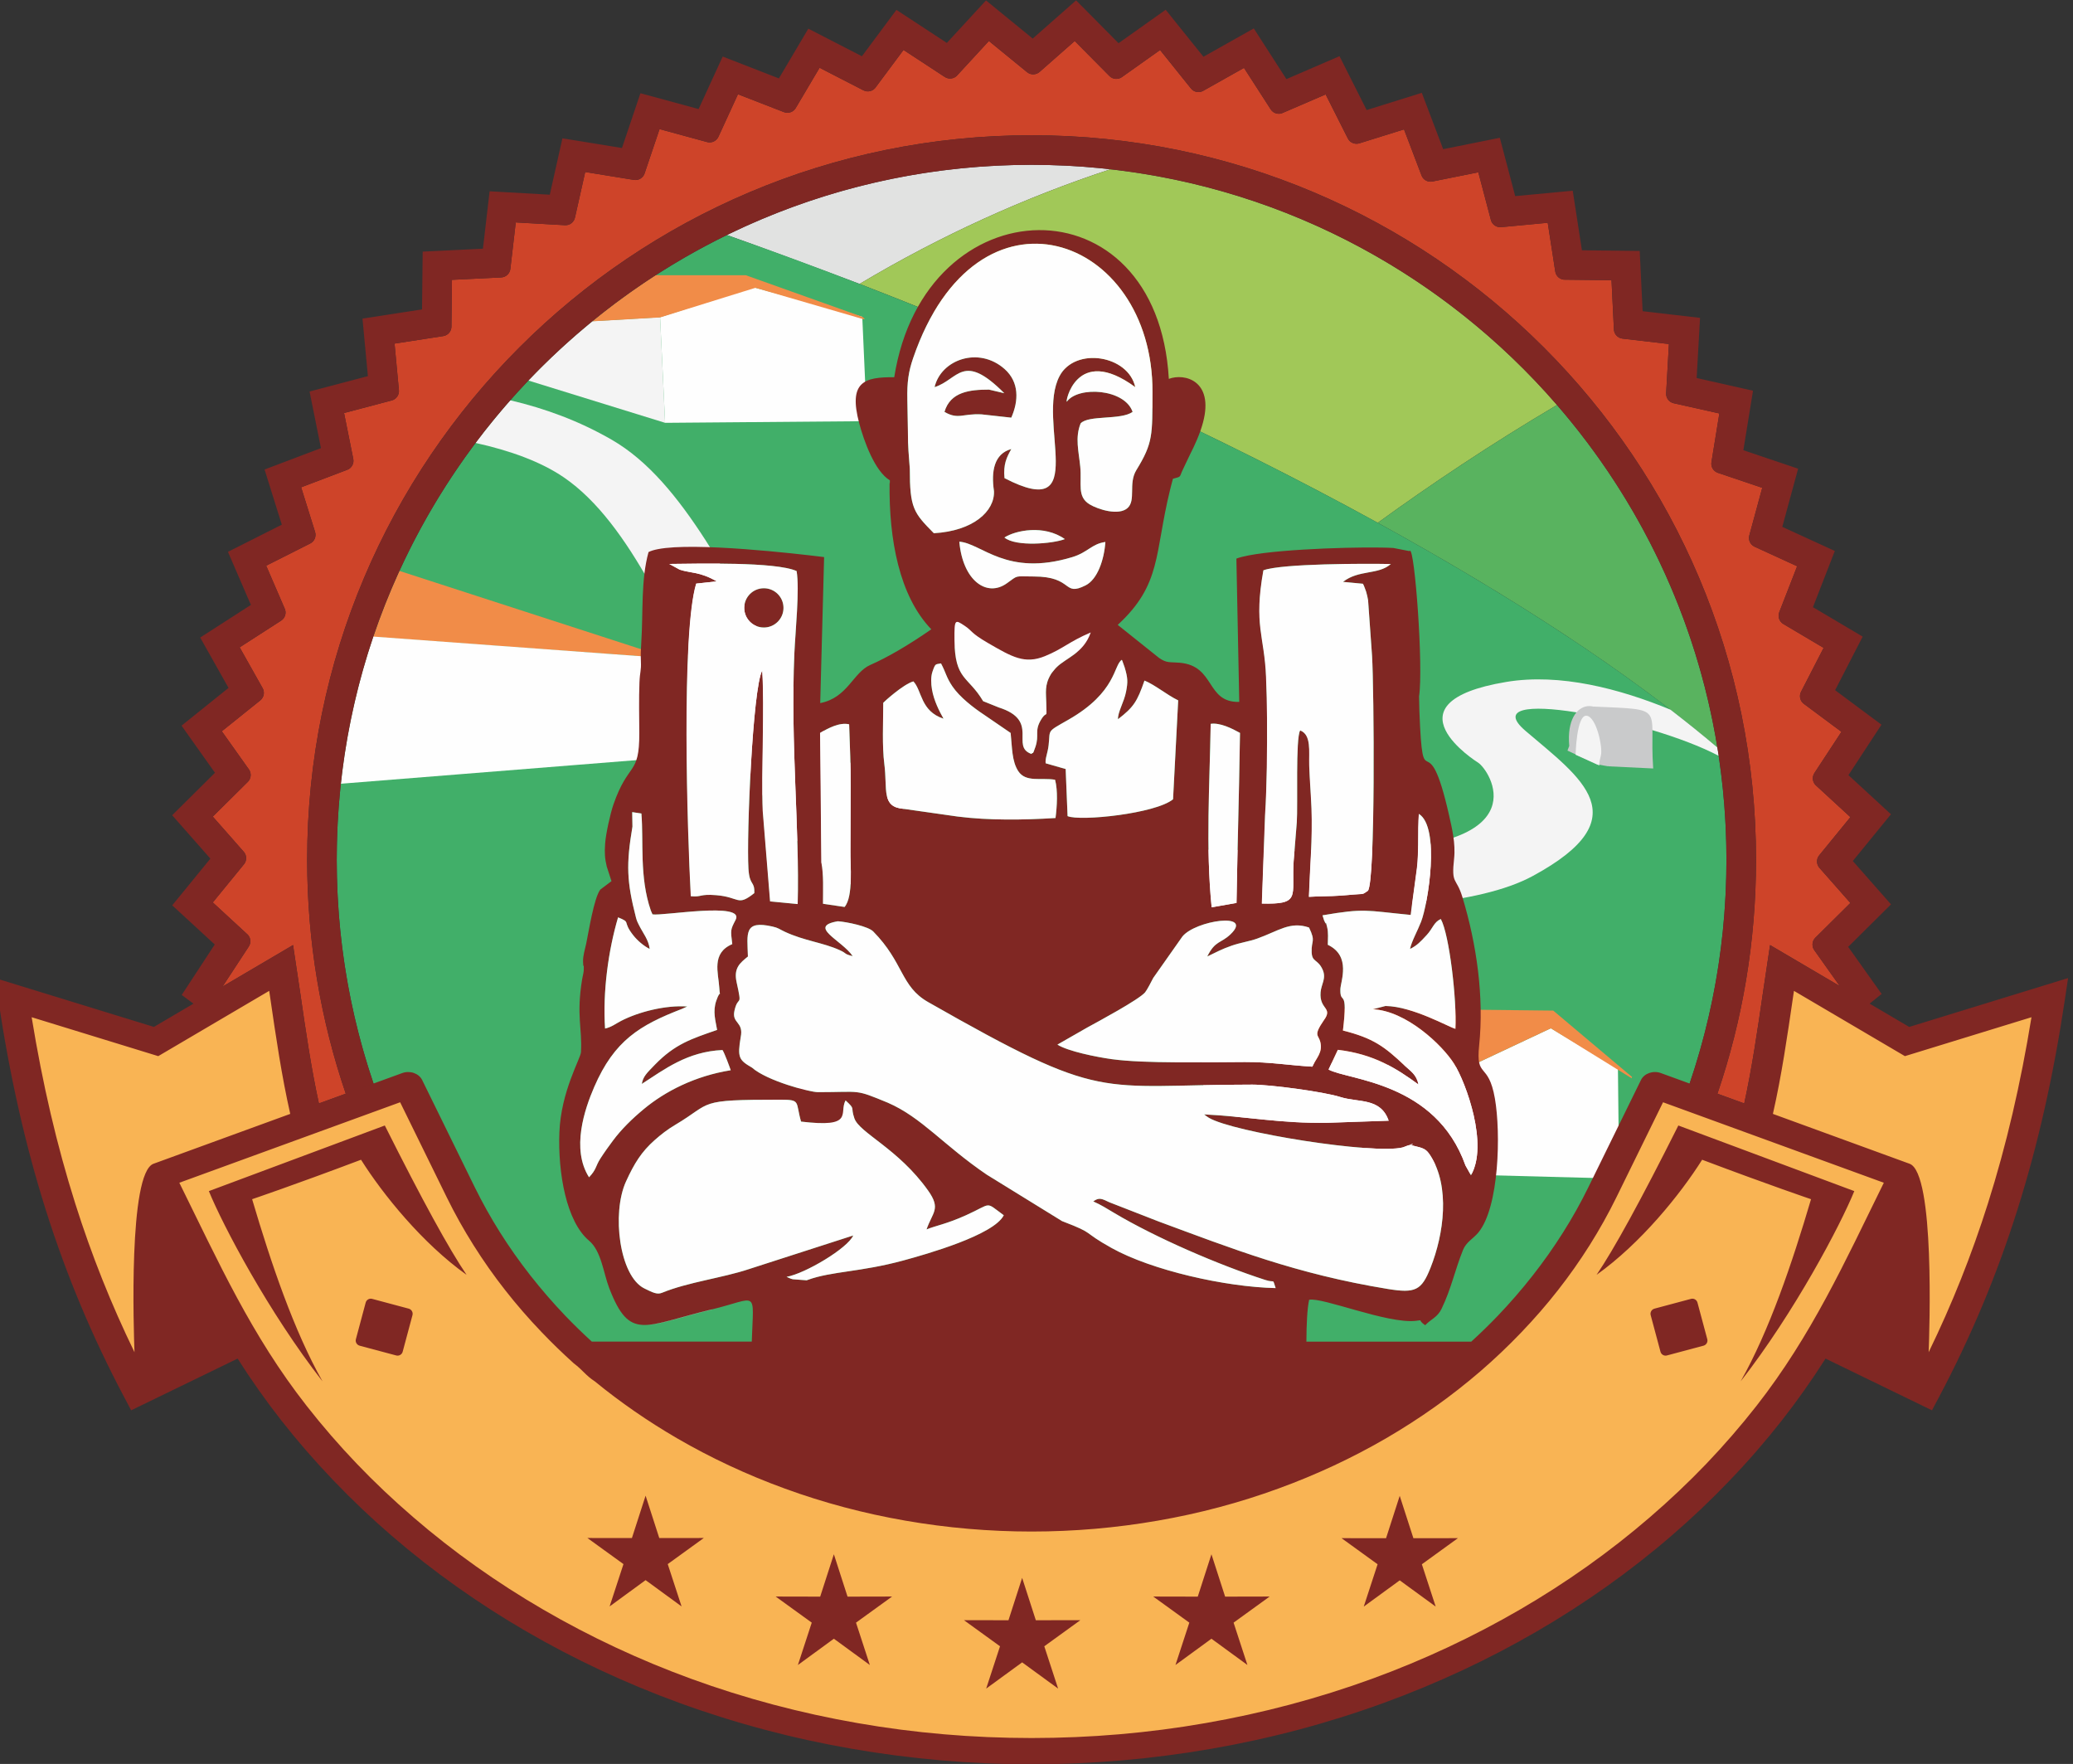 <?xml version="1.0" encoding="UTF-8"?>
<!DOCTYPE svg PUBLIC "-//W3C//DTD SVG 1.1//EN" "http://www.w3.org/Graphics/SVG/1.1/DTD/svg11.dtd">
<!-- Creator: CorelDRAW 2020 (64-Bit Evaluation Version) -->
<svg xmlns="http://www.w3.org/2000/svg" xml:space="preserve" width="30mm" height="25.523mm" version="1.1" style="shape-rendering:geometricPrecision; text-rendering:geometricPrecision; image-rendering:optimizeQuality; fill-rule:evenodd; clip-rule:evenodd"
viewBox="0 0 3000 2552.3"
 xmlns:xlink="http://www.w3.org/1999/xlink"
 xmlns:xodm="http://www.corel.com/coreldraw/odm/2003">
 <rect x="0" y="0" width="3000" height="2552.3" fill="#333333" stroke="none"/>
 <defs>
  <style type="text/css">
   <![CDATA[
    .fil6 {fill:#FEFEFE}
    .fil9 {fill:#F9B454}
    .fil5 {fill:#F18C48}
    .fil4 {fill:#F4F4F4}
    .fil8 {fill:#CE4429}
    .fil0 {fill:#E1E2E1}
    .fil7 {fill:#C9CACB}
    .fil10 {fill:#802723}
    .fil11 {fill:#802723}
    .fil1 {fill:#A1C858}
    .fil2 {fill:#59B35F}
    .fil3 {fill:#41AF69}
   ]]>
  </style>
 </defs>
 <g id="Layer_x0020_1">
  <g id="_1918676322752">
   <path class="fil0" d="M1899.32 324.07l0 0.01 -4.92 -2.17 4.92 2.16zm-847.22 15.97c133.1,-65.03 282.68,-101.56 440.79,-101.56 129.61,0 253.46,24.57 367.21,69.23 -79.91,-31.35 -164.82,-52.78 -253.2,-62.75 -122.87,40.38 -244.7,95.28 -362.93,165.86l0 0c-72.25,-27.38 -162.84,-60.54 -191.96,-70.73 -60.45,29.51 -121.88,59.52 0.09,-0.05z"/>
   <path class="fil1" d="M1243.97 410.82c118.22,-70.59 240.05,-125.48 362.94,-165.86 257.41,29.05 485.4,155.23 646.38,341.06 -95.68,56.54 -182.68,114.79 -259.44,170.47 -232.14,-127.51 -494.94,-247.13 -749.88,-345.67zm949.54 462.22l-0.01 0c-12.75,-7.95 -25.65,-15.88 -38.7,-23.8 13.05,7.92 25.95,15.85 38.71,23.8zm-38.95 -23.94c-3.47,-2.1 -6.95,-4.2 -10.43,-6.29 3.48,2.09 6.96,4.19 10.43,6.29zm-14.54 -8.76c-3.06,-1.85 -6.14,-3.68 -9.22,-5.52 3.08,1.84 6.16,3.67 9.22,5.52zm-14.23 -8.51c-2.99,-1.77 -5.97,-3.55 -8.97,-5.32 3,1.77 5.98,3.55 8.97,5.32zm-14.51 -8.59c-2.82,-1.66 -5.64,-3.31 -8.47,-4.97 2.83,1.66 5.65,3.31 8.47,4.97z"/>
   <path class="fil2" d="M1993.85 756.49c76.76,-55.68 163.77,-113.93 259.44,-170.47 119.22,137.65 201.62,308.01 232.08,495.79 -128.23,-108.87 -299.36,-219.79 -491.52,-325.32z"/>
   <path class="fil3" d="M1052.01 340.09c517.04,181.05 1110.89,467.87 1433.35,741.66 8.58,52.85 13.11,107.05 13.11,162.31 0,555.41 -450.19,1005.58 -1005.58,1005.58 -555.37,0 -1005.58,-450.17 -1005.58,-1005.58 0,-397.2 230.34,-740.59 564.7,-903.97z"/>
   <path class="fil4" d="M738.52 579.23c50.24,11.73 99.7,29.9 146.81,57.08 212.25,122.48 259.54,600.93 621.42,588.91 0,0 208.53,6.86 465.17,4.14 256.65,-2.72 184.44,-115.14 166.89,-126.05 0,0 -139.14,-86.62 41.2,-116.62 77.68,-12.92 164.2,9.97 237.54,40.19 23.72,18.27 46.35,36.5 67.78,54.68 0.66,4.04 1.33,8.07 1.94,12.12 -101.23,-53.66 -357.29,-102.56 -279.51,-36.09 79.76,68.16 166.47,125.42 10.4,209.94 -156.06,84.53 -597.17,30.52 -877.43,38.18 -280.27,7.66 -329.85,-481.14 -524.43,-614.75 -33.37,-22.9 -78.1,-39 -128.06,-50.06 15.95,-21.23 32.74,-41.78 50.28,-61.67z"/>
   <path class="fil5" d="M540.18 921.48c155.62,11.56 428,30.99 428,30.99l-390.1 -126.38c-14.18,30.99 -26.87,62.8 -37.9,95.39z"/>
   <path class="fil4" d="M764.67 550.61l197.85 61.2 -7.25 -152.82 -97.84 5.76c-32.68,26.68 -63.69,55.34 -92.76,85.86z"/>
   <polygon class="fil6" points="962.52,611.81 1253.63,609.41 1253.42,583.82 1247.86,458.38 1090.51,415.69 955.27,458.99 "/>
   <path class="fil5" d="M857.26 464.89l98.02 -5.6 137.94 -42.86 154.77 44.99c7.42,2.15 -0.13,-3.04 -0.13,-3.04l-168.43 -60.11 -130.61 0c-31.8,20.5 -62.36,42.76 -91.56,66.62z"/>
   <polygon class="fil4" points="1738.53,1533.58 1744.34,1605.79 2135.03,1699.95 2125.73,1543.64 "/>
   <polygon class="fil6" points="2341.43,1546.06 2343.17,1705.44 2135.03,1699.95 2125.73,1543.63 2244.33,1487.87 "/>
   <polygon class="fil5" points="1738.53,1533.58 2125.73,1543.64 2244.33,1487.87 2361.3,1560.18 2361.77,1558.26 2247.82,1462.28 1836.2,1457.7 "/>
   <path class="fil6" d="M959.06 951.82l10.28 144.17 -476 38.02c8.01,-73.65 23.93,-144.93 46.97,-212.92l418.75 30.73z"/>
   <path class="fil7" d="M2392.47 1111.94c-21.75,-1.04 -43.5,-2.09 -65.25,-3.14 -7.2,-28.8 -14.4,-57.6 -21.6,-86.41 108.13,4.73 80.42,-1.08 86.85,89.55z"/>
   <path class="fil7" d="M2270.96 1079.31c-6.7,-75.68 57.78,-70.69 55.62,-20.74l0.64 50.23 -16.41 -2.91 -42.4 -19.83 2.55 -6.75z"/>
   <path class="fil4" d="M2280.18 1092.06c0,0 1.27,-57.23 15.57,-56.48 14.3,0.75 24.16,45.98 20.98,57.73 -3.18,11.75 -2.23,14.24 -2.23,14.24l-34.32 -15.49z"/>
   <path class="fil8" d="M1838.93 158.23l-38.66 -60.01 -58.83 33.08c-5.85,3.46 -13.52,2.19 -17.91,-3.27l-44.71 -55.67 -55.26 39.22c-5.45,3.86 -13.06,3.37 -17.94,-1.51l-50.31 -50.74 -50.62 44.55c-5.03,4.63 -12.85,5.02 -18.3,0.58l-55.3 -45.17 -45.13 48.98c-4.43,5.7 -12.54,7.13 -18.66,3.12l-59.77 -39.13 -39.73 53.37c-3.78,6.16 -11.73,8.4 -18.24,5.08l-63.48 -32.68 -34.53 58.29c-3.42,5.77 -10.57,8.4 -17,5.91l-66.59 -25.85 -28.26 61.51c-2.78,6.1 -9.64,9.47 -16.33,7.67l-68.89 -18.75 -21.67 64.22c-2.14,6.33 -8.63,10.38 -15.47,9.26l-70.45 -11.41 -14.72 65.57c-1.26,6.83 -7.39,11.81 -14.5,11.41l-71.27 -4.04 -7.83 67.32c-0.8,6.64 -6.29,11.96 -13.19,12.3l-71.33 3.47 -0.74 66.59c0.51,7.16 -4.57,13.67 -11.79,14.79l-70.54 10.88 6.32 67.46c0.61,6.64 -3.65,13.03 -10.34,14.79l-69.04 18.2 13.35 66.45c1.3,6.54 -2.27,13.27 -8.73,15.71l-66.74 25.32 20.22 64.7c1.96,6.39 -0.87,13.45 -7.03,16.58l-63.78 32.15 26.48 61.32c3.29,6.3 1.28,14.26 -4.84,18.16l-60.02 38.64 33.11 58.84c3.46,5.86 2.17,13.51 -3.29,17.91l-55.65 44.68 39.22 55.23c3.87,5.47 3.34,13.13 -1.55,17.96l-50.72 50.3 44.58 50.64c4.66,5.02 5.02,12.83 0.57,18.3l-45.16 55.27 48.97 45.13c5.72,4.44 7.14,12.55 3.11,18.69l-37.89 57.84 101.97 -59.99 10.42 69.43c8.04,55.37 15.78,108.45 26.99,159.73l0 0 38.84 -14.15c-36.18,-106.16 -55.84,-219.98 -55.84,-338.4l0 0c0,-578.97 469.38,-1048.37 1048.38,-1048.37 579.02,0 1048.4,469.4 1048.4,1048.37 0,118.42 -19.66,232.25 -55.85,338.43l38.77 14.12c11.19,-51.28 18.96,-104.36 27.01,-159.73l10.37 -69.43 100.85 59.32 -36.87 -51.94c-3.86,-5.47 -3.36,-13.09 1.53,-17.97l50.74 -50.3 -44.59 -50.59c-4.64,-5.02 -5,-12.83 -0.56,-18.3l45.17 -55.31 -49 -45.09c-5.67,-4.44 -7.11,-12.54 -3.11,-18.68l39.15 -59.72 -53.43 -39.72c-6.14,-3.8 -8.39,-11.76 -5.04,-18.24l32.66 -63.48 -58.29 -34.54c-5.77,-3.41 -8.4,-10.59 -5.92,-17.04l25.89 -66.54 -61.56 -28.24c-6.08,-2.78 -9.46,-9.62 -7.66,-16.29l18.73 -68.95 -64.23 -21.67c-6.35,-2.14 -10.41,-8.63 -9.28,-15.46l11.43 -70.45 -65.61 -14.68c-6.79,-1.28 -11.8,-7.42 -11.4,-14.54l4.02 -71.24 -67.32 -7.85c-6.64,-0.78 -11.94,-6.3 -12.28,-13.17l-3.47 -71.33 -66.65 -0.73c-7.16,0.49 -13.66,-4.58 -14.75,-11.8l-10.9 -70.56 -67.46 6.35c-6.68,0.63 -13.03,-3.66 -14.79,-10.35l-18.21 -69.04 -66.44 13.32c-6.55,1.33 -13.29,-2.24 -15.74,-8.73l-25.33 -66.68 -64.69 20.19c-6.4,1.95 -13.49,-0.87 -16.59,-7.03l-32.17 -63.77 -61.33 26.44c-6.31,3.32 -14.23,1.34 -18.16,-4.82z"/>
   <path class="fil9" d="M515.03 1937.74l14.18 -52.93c1.08,-4.1 5.3,-6.55 9.37,-5.42l52.93 14.15c4.08,1.12 6.51,5.32 5.41,9.42l-14.18 52.89c-1.09,4.08 -5.32,6.54 -9.37,5.41l-52.95 -14.14c-4.07,-1.14 -6.5,-5.33 -5.39,-9.38z"/>
   <path class="fil9" d="M2470.74 1937.74l-14.2 -52.93c-1.1,-4.1 -5.3,-6.55 -9.38,-5.42l-52.92 14.15c-4.06,1.12 -6.51,5.32 -5.42,9.42l14.18 52.89c1.08,4.08 5.33,6.54 9.38,5.41l52.94 -14.14c4.07,-1.14 6.5,-5.33 5.42,-9.38z"/>
   <path class="fil9" d="M396.73 1424.83l-169.45 99.71 -190.76 -58.67c14.87,93.03 35.46,184.94 63.91,274.82 27.63,87.42 62.54,171.59 104.77,252.87l151.69 -73.62 17.05 26.77c19.01,29.92 39.48,58.95 61.34,86.86 22.89,29.16 47.33,57.17 73,83.95 26.07,27.28 53.44,53.23 82.01,77.86 58.73,50.61 122.33,95.49 189.37,134.42 68.72,39.91 141.09,73.58 215.74,100.75 78.92,28.79 160.41,50.35 243.16,64.75 83.95,14.58 169.14,21.91 254.33,21.91 85.21,0 170.4,-7.33 254.35,-21.91 82.72,-14.4 164.2,-35.96 243.09,-64.75 74.68,-27.22 147.05,-60.78 215.77,-100.69 67.03,-38.99 130.62,-83.87 189.35,-134.48 28.54,-24.63 55.96,-50.62 82.02,-77.86 25.66,-26.78 50.1,-54.79 72.96,-83.95 21.9,-27.96 42.38,-56.94 61.39,-86.86l17.03 -26.77 151.68 73.62c42.29,-81.24 77.11,-165.45 104.78,-252.87 28.44,-89.88 49.08,-181.79 63.92,-274.82l-190.8 58.67 -169.42 -99.67 -2.58 17.23c-8.08,54.21 -15.76,108.56 -27.44,162.12l-8.68 39.82 -149.12 -54.35 -70.57 143.83c-11.59,23.6 -24.49,46.59 -38.52,68.84 -14.26,22.53 -29.63,44.34 -46.1,65.32 -16.52,21.07 -34.04,41.32 -52.56,60.7 -18.75,19.61 -38.55,38.19 -59.1,55.91 -42.04,36.25 -87.54,68.4 -135.5,96.31 -48.89,28.4 -100.34,52.45 -153.45,71.77 -55.92,20.4 -113.64,35.67 -172.3,45.85 -59.46,10.35 -119.83,15.32 -180.2,15.32 -60.38,0 -120.74,-4.97 -180.27,-15.32 -58.61,-10.18 -116.34,-25.45 -172.27,-45.85 -53.12,-19.32 -104.55,-43.37 -153.44,-71.77 -47.98,-27.91 -93.47,-60.06 -135.51,-96.31 -20.55,-17.72 -40.33,-36.3 -59.1,-55.91 -18.53,-19.32 -36.06,-39.63 -52.61,-60.7 -16.44,-20.98 -31.87,-42.79 -46.08,-65.38 -13.98,-22.25 -26.91,-45.18 -38.49,-68.78l-70.57 -143.83 -149.11 54.35 -8.72 -39.82c-11.68,-53.52 -19.28,-107.91 -27.41,-162.07l-2.58 -17.32z"/>
   <path class="fil10" d="M2129.22 1941.25l-238.63 0c0.11,-24.74 1.15,-47.64 3.94,-60.53 19.17,-4.07 113.12,34.93 154.15,30.47 12.35,-1.35 1.68,-1.91 13.83,6.33 8.52,-9.09 17.59,-11.18 23.64,-23.67 14.12,-29.18 19.17,-55.57 31.03,-85.08 4.73,-11.77 14.64,-16.24 22.13,-25.24 30.43,-36.54 32.74,-144.48 24.06,-194.14 -9.43,-53.92 -27.87,-27.91 -22.81,-76.35 7.32,-70.21 -3.54,-146.92 -24.18,-214.87 -9.03,-29.74 -16.29,-17.31 -12.06,-55.86 2.4,-21.93 -3.18,-44.57 -7.27,-62.71 -31.83,-141.11 -37.71,-15.83 -42.94,-150.64 -0.1,-7.3 -0.25,-14.51 -0.47,-21.4 6.45,-43.06 -6.34,-214.17 -13.26,-210.61 -0.24,-0.03 -0.47,0.12 -0.69,0.47l-23.37 -4.53c-38.85,-2.22 -156.97,0.76 -209.01,10.7 -7.51,1.42 -13.67,2.99 -18.03,4.7l4.14 207.34c-48.65,1.09 -34.15,-52.24 -86.33,-56.71 -14.59,-1.25 -18.35,0.89 -29.65,-6.89l-59.89 -47.86c63.77,-58.76 53,-102.56 75.58,-194.73l0 0c0.44,-1.8 0.9,-3.62 1.36,-5.46l0 0c0.47,-1.84 0.95,-3.69 1.45,-5.57 0.49,-1.88 1,-3.77 1.53,-5.69 13.28,-3.54 8.58,-1.68 14.66,-13.95 3.46,-6.97 6.71,-14.55 10.41,-21.87 6.47,-12.76 14.09,-29.13 18.52,-45.96 15.9,-60.4 -26.97,-71.27 -49.55,-62.73 -16.54,-291.21 -353.44,-281.96 -397.38,-2.38 -43.69,-0.39 -66.69,6.7 -50.63,66.84 6.81,25.5 22.42,69.16 44.3,82.37 -0.03,1.42 -0.05,2.85 -0.07,4.27l-0.34 -0.44c-1.02,81.67 14.03,163.58 60.38,211.7 -33.71,23.41 -64.12,40.98 -88.18,51.5 -25.16,11.01 -32.78,47.56 -72.58,55.25l5.63 -211.25c-39.46,-4.93 -187.37,-21.96 -240.65,-11.44 -5.58,1.08 -10.14,2.47 -13.44,4.19 -11.22,40.89 -7.64,86.98 -10.47,130.49 -0.66,10.13 -1.02,17.76 -0.57,27.81 0.63,13.86 -1.45,14.23 -2.09,30.53 -0.93,23.67 -0.34,49.06 -0.23,72.87 0.28,62.68 -15.74,40.95 -37.47,103.69 -4.32,12.46 -10.96,41.91 -11.97,56.4 -0.97,13.98 -0.46,21.21 2.35,33.24l6.85 21.11 -16.2 12.24c-9.24,12.24 -16.83,61.35 -20.38,78.1 -1.96,9.24 -4.71,17.09 -4.55,25.82 0.26,13.85 1.3,-0.33 1.05,11.04 -0.02,0.87 -0.07,1.85 -0.14,2.73 -0.07,0.93 -0.27,1.88 -0.39,2.83 0,0.04 -1.63,7.78 -1.88,9.32 -8.61,53.18 0.33,70.22 -1.66,105.37 -0.53,9.3 -28.92,56.72 -31.23,115.89 -2.29,59.03 10.09,129.35 42.87,156.85 17.88,15 20.79,46.83 29.28,68.8 29.76,77.01 50.46,54.44 147.75,30.88 68.73,-16.64 60.98,-30.68 58.51,46.42l-231.47 0c-13.5,-12.31 -26.35,-24.83 -38.5,-37.52 -17.58,-18.39 -34.36,-37.75 -50.28,-58 -16,-20.44 -30.73,-41.28 -43.98,-62.36 -13.45,-21.31 -25.67,-43.18 -36.66,-65.51l-76.11 -155.1c-4.73,-9.67 -17.61,-14.15 -28.79,-10.11l-67.09 24.44 25.48 -9.29c-34.52,-101.59 -53.26,-210.47 -53.26,-323.74 0,-555.36 450.21,-1005.57 1005.57,-1005.57 555.36,0 1005.58,450.21 1005.58,1005.57 0,113.28 -18.74,222.17 -53.27,323.76l-41.66 -15.17c-11.17,-4.04 -24.06,0.44 -28.78,10.11l-76.1 155.1c-10.94,22.33 -23.17,44.2 -36.67,65.51 -13.3,21.08 -27.96,41.92 -43.99,62.36 -15.9,20.25 -32.69,39.61 -50.27,58 -12.17,12.69 -25,25.21 -38.51,37.52zm341.52 -3.51l-14.2 -52.93c-1.09,-4.1 -5.3,-6.54 -9.38,-5.42l-52.92 14.15c-4.06,1.12 -6.51,5.32 -5.41,9.42l14.17 52.88c1.08,4.1 5.33,6.54 9.38,5.42l52.94 -14.14c4.07,-1.14 6.5,-5.33 5.42,-9.38zm-1955.71 0l14.17 -52.93c1.08,-4.1 5.3,-6.54 9.38,-5.42l52.93 14.15c4.08,1.12 6.51,5.32 5.4,9.42l-14.17 52.88c-1.09,4.1 -5.33,6.54 -9.38,5.42l-52.94 -14.14c-4.06,-1.14 -6.5,-5.33 -5.39,-9.38zm837.46 -1377.58c34.56,-10.77 40.72,-51.7 100.88,8.79l-22.06 -5.2c-27.7,0 -56.02,3.11 -64.49,32.24 20.15,11.63 26.19,2.06 53.74,3.58l42.94 4.75c10.79,-24.37 11.63,-51.45 -9.67,-70.36 -37.49,-33.28 -92.05,-13.64 -101.34,26.2zm101.07 217.57c15.9,-10.26 57.26,-19.02 87.46,2.31 -17.27,6.72 -71.29,11.41 -87.46,-2.31zm-65.25 6.05c32.44,2.3 68.22,51.25 163.45,22.33 22.7,-6.89 27.98,-19.13 47.93,-21.92 -1.81,25.96 -11.51,54.17 -28.59,62.77 -33.49,16.88 -17.04,-12.9 -75.32,-12.83 -28.11,0.02 -21.37,-2.58 -38.66,9.83 -29.13,20.91 -63.86,-3.93 -68.81,-60.18zm-75.23 -205.69c-0.56,-25.04 1.76,-40.6 8.35,-59.83 92.61,-269.92 347.27,-178.28 346.41,48.98 -0.23,62.28 1.04,73.28 -23.32,112.96 -12.05,19.63 -0.08,43.83 -12.98,55.08 -12.68,11.07 -42.08,2.1 -54.67,-5.51 -18.58,-11.22 -11.12,-29.75 -13.55,-54.53 -2.21,-22.51 -7.78,-41.88 0.54,-62.61 11.47,-12.41 58.11,-4.42 75.23,-16.64 -11.49,-33.56 -78.48,-37.61 -95.09,-14.93 -3.15,4.31 12.45,-84.31 98.94,-20.9 -10.09,-46.3 -86.86,-58.59 -109.47,-16.19 -34.93,65.48 46.63,213.41 -79.77,147.85 -1.98,-20.08 3.19,-30.13 9.85,-42.09 -25.02,6.82 -29.32,32.46 -25.08,60.9 1.22,28.95 -29.75,57.64 -87.03,60.91 -29.3,-29.65 -34.77,-36.2 -34.77,-93.15 -3.92,-53.35 -1.7,-15.01 -3.59,-100.3zm-812.73 1004.37l-38.84 14.15 0 0c-11.21,-51.28 -18.95,-104.36 -26.99,-159.73l-10.42 -69.43 -101.97 59.99 37.89 -57.84c4.03,-6.14 2.61,-14.25 -3.11,-18.69l-48.97 -45.13 45.16 -55.27c4.45,-5.47 4.09,-13.28 -0.57,-18.3l-44.58 -50.64 50.72 -50.3c4.89,-4.83 5.42,-12.49 1.55,-17.96l-39.22 -55.23 55.65 -44.68c5.46,-4.4 6.75,-12.05 3.29,-17.91l-33.11 -58.84 60.02 -38.64c6.12,-3.9 8.13,-11.86 4.84,-18.16l-26.48 -61.32 63.78 -32.15c6.16,-3.13 8.99,-10.19 7.03,-16.58l-20.22 -64.7 66.74 -25.32c6.46,-2.44 10.03,-9.17 8.73,-15.71l-13.35 -66.45 69.04 -18.2c6.69,-1.76 10.95,-8.15 10.34,-14.79l-6.32 -67.46 70.54 -10.88c7.22,-1.12 12.3,-7.63 11.79,-14.79l0.74 -66.59 71.33 -3.47c6.9,-0.34 12.39,-5.66 13.19,-12.3l7.83 -67.32 71.27 4.04c7.11,0.4 13.24,-4.58 14.5,-11.41l14.72 -65.57 70.45 11.41c6.84,1.12 13.33,-2.93 15.47,-9.26l21.67 -64.22 68.89 18.75c6.69,1.8 13.55,-1.57 16.33,-7.67l28.26 -61.51 66.59 25.85c6.43,2.49 13.58,-0.14 17,-5.91l34.53 -58.29 63.48 32.68c6.51,3.32 14.46,1.08 18.24,-5.08l39.73 -53.37 59.77 39.13c6.12,4.01 14.23,2.58 18.66,-3.12l45.13 -48.98 55.3 45.17c5.45,4.44 13.27,4.05 18.3,-0.58l50.62 -44.55 50.31 50.74c4.88,4.88 12.49,5.37 17.94,1.51l55.26 -39.22 44.71 55.67c4.39,5.46 12.06,6.73 17.91,3.27l58.83 -33.08 38.66 60.01c3.93,6.16 11.85,8.14 18.16,4.82l61.33 -26.44 32.17 63.77c3.1,6.16 10.19,8.98 16.59,7.03l64.69 -20.19 25.33 66.68c2.45,6.49 9.19,10.06 15.74,8.73l66.44 -13.32 18.21 69.04c1.76,6.69 8.11,10.98 14.79,10.35l67.46 -6.35 10.9 70.56c1.09,7.22 7.59,12.29 14.75,11.8l66.65 0.73 3.47 71.33c0.34,6.87 5.64,12.39 12.28,13.17l67.32 7.85 -4.02 71.24c-0.4,7.12 4.61,13.26 11.4,14.54l65.61 14.68 -11.43 70.45c-1.13,6.83 2.93,13.32 9.28,15.46l64.23 21.67 -18.73 68.95c-1.8,6.67 1.58,13.51 7.66,16.29l61.56 28.24 -25.89 66.54c-2.48,6.45 0.15,13.63 5.92,17.04l58.29 34.54 -32.66 63.48c-3.35,6.48 -1.1,14.44 5.04,18.24l53.43 39.72 -39.15 59.72c-4,6.14 -2.56,14.24 3.11,18.68l49 45.09 -45.17 55.31c-4.44,5.47 -4.08,13.28 0.56,18.3l44.59 50.59 -50.74 50.3c-4.89,4.88 -5.39,12.5 -1.53,17.97l36.87 51.94 -100.85 -59.32 -10.37 69.43c-8.05,55.37 -15.82,108.45 -27.01,159.73l-38.77 -14.12c36.19,-106.18 55.85,-220.01 55.85,-338.43 0,-578.97 -469.38,-1048.37 -1048.4,-1048.37 -579,0 -1048.38,469.4 -1048.38,1048.37l0 0c0,118.42 19.66,232.24 55.84,338.4zm-220.39 -130.21l-57.21 33.65 -229.88 -70.68 4.55 30.69c16.47,110.11 39.11,210.77 69.05,305.51 30.06,94.94 67.45,183.83 113.37,270.39l9.98 18.82 154.07 -74.83c19.67,30.98 40.83,60.93 63.38,89.71 23.25,29.63 48.39,58.56 75.29,86.61 27.03,28.29 55.22,55.02 84.5,80.21 59.6,51.42 124.84,97.72 194.72,138.26 69.44,40.35 143.59,75.04 221.41,103.43 80.58,29.37 164.03,51.53 249.27,66.31 85.76,14.92 172.93,22.49 260.43,22.49 87.46,0 174.65,-7.57 260.43,-22.49 85.21,-14.78 168.66,-36.94 249.2,-66.31 77.85,-28.39 152,-63.08 221.47,-103.43 69.78,-40.54 135.09,-86.84 194.7,-138.26 29.26,-25.19 57.46,-51.92 84.5,-80.21 26.91,-28.05 52.02,-56.98 75.26,-86.61 22.54,-28.78 43.73,-58.73 63.41,-89.71l154.06 74.83 9.99 -18.82c45.91,-86.56 83.32,-175.45 113.33,-270.39 30,-94.74 52.6,-195.4 69.07,-305.51l4.56 -30.69 -229.9 70.68 -57.32 -33.71 17.43 -14 -48.43 -68.15 61.98 -61.47 -55.29 -62.75 55.21 -67.62 -61.53 -56.64 47.8 -72.99 -67.09 -49.9 39.88 -77.53 -71.94 -42.6 31.63 -81.33 -76.01 -34.88 22.9 -84.16 -79.24 -26.74 13.97 -86.11 -81.58 -18.35 4.92 -87.03 -83.08 -9.67 -4.23 -87.18 -83.63 -0.97 -13.3 -86.16 -83.27 7.8 -22.25 -84.4 -81.96 16.49 -30.95 -81.53 -79.8 24.93 -39.3 -77.96 -76.83 33.18 0 0 -47.21 -73.34 -72.87 40.99 -54.64 -68.01 -68.2 48.4 -61.46 -61.97 -62.76 55.28 -67.61 -55.22 -56.67 61.51 -72.98 -47.81 -49.92 67.09 -77.54 -39.91 -42.61 71.97 -81.32 -31.62 -34.88 75.96 -84.18 -22.88 -26.73 79.23 -86.15 -14.01 -18.3 81.58 -87.07 -4.92 -9.68 83.08 -87.19 4.2 -0.95 83.62 -86.16 13.31 7.83 83.25 -84.41 22.24 16.47 81.96 -81.6 30.89 24.96 79.82 -77.94 39.32 33.19 76.8 -73.37 47.22 41.02 72.85 -68.01 54.64 48.39 68.15 -61.94 61.47 55.29 62.75 -55.21 67.61 61.53 56.65 -47.8 73 16.98 12.63zm550.25 520.29c13.73,10.39 17.22,17.48 30.41,26.1 37.1,30.33 77.08,58 119.52,82.64 48.65,28.25 100.68,52.6 155.33,72.49 56.46,20.64 114.95,36.16 174.65,46.5 60.27,10.5 121.41,15.77 182.77,15.77 61.27,0 122.46,-5.27 182.72,-15.77 59.73,-10.34 118.2,-25.86 174.63,-46.5 54.67,-19.89 106.7,-44.24 155.39,-72.49 49.01,-28.49 94.85,-61.03 136.65,-97.04 20.49,-17.67 40.26,-36.45 59.39,-56.44 18.97,-19.77 36.63,-40.11 52.87,-60.86 16.37,-20.86 31.75,-42.67 46.08,-65.41 14.08,-22.45 27,-45.43 38.52,-68.94l67.58 -137.68 319.51 116.45c-56.46,114.7 -104.5,220.92 -184.35,322.94 -22.86,29.17 -47.14,57.13 -72.63,83.81 -25.41,26.5 -52.68,52.35 -81.74,77.37 -57.75,49.78 -120.83,94.56 -188.18,133.64 -67.49,39.18 -139.07,72.75 -213.89,100.02 -77.86,28.39 -158.5,49.76 -240.78,64.06 -82.35,14.4 -166.66,21.61 -251.77,21.61 -85.15,0 -169.48,-7.21 -251.81,-21.61 -82.27,-14.3 -162.92,-35.67 -240.8,-64.06 -74.77,-27.27 -146.45,-60.84 -213.9,-100.02 -67.32,-39.08 -130.4,-83.86 -188.12,-133.64 -29.09,-25.02 -56.39,-50.87 -81.76,-77.37 -25.55,-26.68 -49.79,-54.64 -72.64,-83.81 -80.12,-102.12 -127.59,-208.18 -184.35,-322.94l0 0 319.55 -116.45 67.55 137.68c11.54,23.51 24.4,46.49 38.54,68.94 14.3,22.74 29.65,44.55 46.05,65.41 16.24,20.75 33.9,41.09 52.87,60.86 14.96,15.64 30.37,30.54 46.14,44.74zm-635.58 -15.97l0 0c-1.09,-29.56 -9.15,-259.4 27.52,-272.68l197.87 -72.15c-12.56,-55.58 -20.75,-111.67 -29.29,-170.27l-1.16 -7.76 -160.55 94.46 -183.21 -56.31c15.75,96.46 36.44,185.45 63.09,269.6 23.68,74.89 52.07,145.94 85.73,215.11zm2324.38 42.2c78.03,-100 144.23,-225.69 164.49,-275.31 -169.75,-63.27 -254.64,-94.94 -254.64,-94.94 -53.94,107.58 -93.42,179.59 -118.35,216.09 63.91,-45.53 121.02,-116.17 152.78,-166.53 97.25,36.69 157.59,57.09 157.59,57.09 -27.41,92.84 -60.44,190.33 -101.87,263.6zm-2052.27 0c-78.05,-100 -144.24,-225.69 -164.48,-275.31 169.73,-63.27 254.62,-94.94 254.62,-94.94 53.95,107.58 93.42,179.59 118.34,216.09 -63.89,-45.53 -121.01,-116.17 -152.75,-166.53 -97.27,36.69 -157.61,57.09 -157.61,57.09 27.42,92.84 60.44,190.33 101.88,263.6zm2296.78 -314.88l-197.82 -72.15c12.61,-55.58 20.75,-111.67 29.32,-170.27l1.16 -7.76 160.56 94.46 183.16 -56.31c-15.68,96.46 -36.41,185.45 -63.06,269.6 -23.69,74.89 -52.07,145.94 -85.74,215.11 1.1,-29.66 9.22,-259.4 -27.58,-272.68zm-1261.12 -542.23c6.85,0 12.41,5.55 12.41,12.41 0,6.85 -5.56,12.4 -12.41,12.4 -6.85,0 -12.41,-5.55 -12.41,-12.4 0,-6.86 5.56,-12.41 12.41,-12.41zm390.18 -290.51c15.69,0 28.41,12.72 28.41,28.41 0,15.69 -12.72,28.41 -28.41,28.41 -15.69,0 -28.41,-12.72 -28.41,-28.41 0,-15.69 12.72,-28.41 28.41,-28.41zm148.92 472.62l0.27 0.03c2.58,-22.22 6.34,-46.62 8.98,-67.93 1.82,-14.71 2.23,-47.65 2.69,-78.16 31.15,19.63 13.17,130.05 3.14,155.91 -5.26,13.55 -13.75,28.29 -16.03,39.48 10.25,-5.08 15.17,-10.45 24.31,-20.37 8.72,-9.44 10.16,-18.5 20.25,-22.97 12.38,22.57 23.26,116.65 21.12,158.85 -8.31,-1.76 -61.49,-32.49 -101.19,-33.02l-18.33 4.75c48.1,2.13 100.47,51.55 117.65,78.9 17.35,27.65 49.94,117.27 24.37,161.24l-7.9 -14.01c-43.09,-121.32 -169.71,-123.32 -198.17,-138.9l13.43 -28.56c52.26,6.25 84.38,26.66 116.69,50.21 -2.93,-14.6 -11.15,-19.02 -20.08,-27.42 -29.1,-27.42 -45.11,-39.62 -89.23,-50.7 7.63,-63.89 -4.23,-35.54 -3.75,-59.38 0.24,-11.78 16.2,-48.22 -18.17,-64.67 0.1,-8.65 1.09,-17.62 -1.08,-25.98 -3.36,-12.94 0.59,1.74 -4.36,-9.5l-2.22 -7.14 0.22 -0.06c61.36,-10.48 61.95,-6.84 127.38,-0.52l0.01 -0.08zm-850.25 -16.15c0,-20.33 1.12,-41.87 -2.34,-59.79l-1.55 -187.66c11.21,-6.5 27.73,-15.42 41.5,-12.15 1.13,36.01 2.34,56.61 2.25,88.83l-0.37 94.5c-0.39,19.35 4.47,65.86 -8.5,80.96l-30.95 -4.59 -0.04 -0.1zm-14.37 316.96c49.01,4.02 54.36,-5.13 43.33,-16.76 0.53,-4.95 0.66,-10.41 3.47,-15.6 15.06,13.82 6.7,8.39 12.75,25.91 7.31,21.18 63.64,43.88 106.68,104.51 18.98,26.73 6.37,31.17 -2.24,56.27 13.57,-5.56 28.62,-7.68 57.22,-20.58 38.61,-17.4 26.6,-20.35 54.54,0.05 -14.14,28.6 -111.63,56.3 -145.5,65.49 -62.06,16.84 -103.2,15.43 -137.96,27.99 -0.41,0.14 -1.37,0.57 -1.76,0.66l-20.13 -1.53c-0.96,-0.22 -2.09,-0.6 -2.97,-0.85l-6.03 -2.62c27.21,-4.78 88.69,-41.61 96.49,-59.87l-151.13 48.72c-37.75,12.64 -87.98,18.74 -125.63,34.21 -7,2.88 -13.19,-0.24 -25.44,-6.25 -36.25,-17.75 -47.54,-108.97 -26.68,-154.7 12.13,-26.57 22.41,-43.06 41.69,-60.13 9.4,-8.32 18.7,-15.47 29.38,-21.79 55.7,-33 29.54,-36.53 152.22,-36.53 30.29,0 21.71,2.72 30.1,31.7 6.56,0.78 12.39,1.34 17.6,1.7zm-5.96 -46.21c-9.12,-3.7 -16.24,-5.64 -18.1,-4.57 -22.74,-6.5 -51.19,-17.2 -64.52,-28.99 -18.83,-10.92 -21.32,-14.48 -16.43,-43.77 4.89,-23.15 -13.23,-19.67 -8.98,-38.65 5.39,-24.05 11.76,-2.11 3.12,-41.15 -4.64,-20.95 5.36,-28.16 16.36,-37.23 -1.01,-33.81 -6.01,-52.72 35.4,-43.4 8.89,2 9.34,3.53 18.03,7.6 28.02,13.09 55.13,15.59 79.16,26.48 12.1,5.48 5.14,5.28 19.1,8.79 -15.89,-23.29 -66.04,-42.9 -21.51,-50.47 13.4,0.93 43.9,7.4 51.14,14.75 44.49,45.17 39.35,79.34 79.47,102.18 257.63,146.7 241.97,119.44 469.35,119.44 25.97,0 102.85,10.21 127.23,17.94 26.35,8.34 58.22,0.57 69.91,34.25l-88.09 3.02c-68.2,1.23 -116.5,-9.17 -178.95,-12.12 1.62,1.26 4.14,3.31 6.76,4.88 35.15,20.98 239.43,53.53 280.82,42.85l5.08 -1.93c0.95,-0.28 3.05,-1.2 3.87,-1.31 14.87,-1.92 -5.53,-1.93 5.68,0.69 15.43,3.6 18.92,4.67 25.08,14.22 29.05,45.05 19.75,113.64 0.28,162.59 -12.98,32.65 -21.73,37.14 -62.05,30.55 -132.66,-21.67 -224.81,-58.25 -331.54,-97.67l-71.06 -27.7c-10.97,-5.18 -14.9,-7.56 -23.41,-1.25 10.81,4.69 20.03,10.52 30.26,16.62 59.82,35.71 151.05,75.22 218.98,97.09 14.77,4.75 9.51,-3.29 14.74,11.69 -73.01,-1.6 -179.46,-25.74 -237.43,-58.04 -44.35,-24.71 -22.56,-20.02 -69.65,-38.09 -0.47,-0.18 -1.48,-0.53 -1.94,-0.74l-109.25 -67.39c-62.74,-42.72 -94.01,-82.75 -142.99,-103.98 -48.95,-20.19 -37.35,-15.27 -101.14,-15.27 -2.47,0 -6.98,-0.68 -12.78,-1.91zm657.66 -753.22c2.08,-0.77 4.72,-1.48 7.86,-2.13 0.54,-0.12 1.09,-0.23 1.65,-0.34l0.01 0c38.61,-7.34 140.86,-7.26 174.68,-6.59 -7.38,6.52 -16.4,9.05 -26.04,10.95l-0.83 0.16 -0.29 0.06 -0.83 0.15c-2.72,0.51 -5.48,1 -8.25,1.52l-0.87 0.16 -0.28 0.06 -0.87 0.17c-10.47,2.06 -21.17,4.96 -30.94,12.6l28.86 2.74c1.75,3.17 3.28,8.06 4.62,11.52 1.08,3.44 2.4,9.58 2.8,12.28l5.74 80.7c2.88,46.98 5.09,326.74 -6.03,339.74 -4.2,3.04 -5.9,4.12 -7.95,4.55 -2.3,0.41 -5.19,0.12 -12.44,0.86 -5.64,0.58 -12.93,1.11 -19.22,1.57 -15.36,1.13 -30.13,0.75 -45.56,1.75 1.49,-43.63 5.44,-83.99 3.76,-128.13 -0.8,-20.81 -2.62,-41.44 -3.25,-62.19 -0.62,-20.02 3.39,-44.2 -13.06,-50.46l-0.07 0.14 -0.21 -0.08c-6.85,10.87 -3.19,107.84 -4.89,133.02l-4.56 56.15c-2.37,39.44 5.41,55.17 -16.49,59.82 -0.36,0.07 -0.72,0.14 -1.1,0.21l-0.03 0.01c-6.61,1.19 -15.7,1.51 -28.19,1.24l4.66 -127.35c2.74,-43.32 3.15,-94.83 2.89,-141.36 -0.11,-19.42 -0.7,-40.43 -1.44,-59.13 -2.38,-60.19 -18.1,-74.56 -3.84,-154.37zm-791.18 16.03c-24.35,-14.19 -37.63,-11.71 -53.53,-16.94l-15.08 -8.25c41.57,-0.36 153.82,-3.34 184.04,10.28 4.53,26.31 -1.92,88.79 -3.23,118.78 -5.81,132.95 7.74,252.79 4.78,362.99l-39.7 -3.84 -10.66 -131.06c-2.29,-56.04 2.88,-149.84 -0.8,-202.75 -0.08,0.15 -0.16,0.36 -0.25,0.53l-0.03 -0.48c-13.76,26.15 -22.7,238.81 -19.81,286.5 1.56,25.67 9.16,16.88 8.49,35.34 -8.1,6.41 -13.12,9.27 -17.38,10.12 -8.74,1.58 -14.44,-5.33 -37.59,-7.19 -11.78,-0.95 -16.92,-0.29 -20.89,0.48l-0.03 0.01 -0.11 0.02 -0.28 0.06 -0.1 0.02c-0.86,0.17 -1.68,0.34 -2.5,0.51l-0.08 0.01 -0.28 0.06 -0.08 0.01c-2.95,0.56 -6.2,0.9 -12.37,0.32 -5.04,-92.43 -14.02,-380.34 7.76,-452.29l29.43 -3.18 -0.04 -0.02 0.32 -0.04zm344.21 95.1c5.14,2.75 10.53,5.21 16.19,7.35 67.8,15.65 98.52,15.18 161.27,-0.4 -10.57,9.01 -22.32,14.51 -30.28,22.54 -0.51,0.53 -1.26,1.3 -1.76,1.85l-4.87 5.95c-0.43,0.64 -1.02,1.51 -1.43,2.19 -9.4,15.75 -6.86,26.64 -6.59,41.37 0.49,26.33 1.68,8.7 -7.75,24.56 -9.73,16.34 -1.96,21.32 -7.98,39.02 -4.6,13.57 -2.98,6.44 -5.76,10.21 -31.14,-11.04 12.63,-48.27 -47.25,-67.28l-22.63 -9.1c-20.48,-34.52 -38.56,-30.8 -41.16,-78.26zm-276.17 -85.13c15.69,0 28.41,12.72 28.41,28.41 0,15.69 -12.72,28.41 -28.41,28.41 -15.69,0 -28.4,-12.72 -28.4,-28.41 0,-15.69 12.71,-28.41 28.4,-28.41zm468.11 635.56c15.84,-8.67 74.71,-40.31 83.58,-50.82 2.77,-3.28 9.08,-15.55 11.87,-20.95l42.07 -59.76c18.76,-23.5 104.02,-35.97 69.62,-3.23 -14.04,13.37 -22.1,8.78 -33.59,32.04 13.7,-6.44 20.2,-10.42 35.37,-15.68 13.03,-4.53 25.16,-6.03 36.91,-10.22 30.86,-11 47.67,-25.48 75.04,-16.01 10.09,21.06 3.07,17.85 3.79,35.84 0.59,14.53 8.69,9.62 15.68,24.66 6.01,12.92 -1.76,21.28 -2.75,32.95 -2.16,25.71 18.62,21.81 4.65,40.8 -15.53,22.65 -7.84,20.56 -5.15,31.01 4.08,15.82 -5.91,23.39 -11.44,36.06 -34.61,-2.03 -60.39,-6.79 -97.6,-6.74 -55.66,0.08 -144.43,2.5 -192.58,-4.12 -21.98,-3.02 -64,-11.47 -78.73,-21.07l43.26 -24.76zm179.92 -173.88c-8.8,-87.93 -2.83,-176.57 -1.39,-265.49 13.53,-1.96 30.59,6.58 42.42,13.13 -1.86,114.94 -3.23,142.26 -5.06,246.03l-35.97 6.33zm-838.2 -116.85l-0.35 -20.89 13.3 1.99c3.39,40.65 -3.12,91.86 13.64,140.42l2.41 5.52c13.81,2.76 133.98,-18.68 120.36,7.79 -7.75,15.05 -7.43,14.49 -4.9,35.25 -30.66,13 -20.06,41.79 -18.79,63.03 1.12,18.53 2.6,-0.98 -4.31,18.77 -5.52,15.8 -1.01,29.23 1.15,42.36 -37.17,12.93 -60.73,20.23 -90.03,50.34 -12.59,12.95 -16.96,17.12 -18.96,27.8 32.72,-21.05 65.83,-46.78 116.79,-49.03 2.87,4.23 10.05,23.74 11.92,29.22 -51.84,8.33 -94.91,30.59 -125.62,56.06 -17.31,14.36 -32.55,29.28 -45.02,46.02 -5.63,7.55 -11.86,16.16 -17.88,25.48 -7.55,11.7 -5.43,15.69 -16.55,27.33 -25.93,-40.89 -6.52,-98.26 7.49,-130.62 29.16,-67.41 65.98,-89.45 126.87,-112.97l7.79 -3.53c-31.52,-2.17 -70.53,7.81 -95.73,20.84 -8.01,4.14 -13.51,8.82 -23.22,11.1 -3.51,-53.07 4.68,-112.93 18.83,-160.9 19.62,7.92 5.32,4.81 21.94,25.91 6.12,7.76 15.05,15.39 23.82,19.83 -1.64,-13.71 -9.57,-22.44 -15.9,-35.29 -1.12,-2.26 -2.69,-5.08 -3.98,-10.13 -13.42,-52.43 -14.29,-76.87 -5.07,-131.7zm597.99 -91.55c-0.99,-6.66 2.9,-14.46 4.25,-26.02 2.75,-23.6 -3.78,-18.48 28.69,-37.04 69.89,-39.94 65.19,-79.18 77.3,-86.64 0.49,0.83 0.88,2.03 1.11,2.65l2.96 8.27c4.7,15.66 4.71,21.2 2.04,35.15 -2.88,15.04 -12.19,29.71 -11.67,39.84 22.7,-17.46 27.81,-25.61 38.32,-55.88 15.32,6.2 32.14,20.56 48.78,28.63l-7.43 143.09c-25.15,20.79 -134.4,32.18 -152.65,24.4l-2.76 -68.15 -28.94 -8.3zm-205.54 65.92c-32.64,-2.58 -23.22,-27.99 -27.91,-64.62 -3.42,-26.74 -1.61,-59.71 -1.61,-88.83 0.23,-0.58 28.45,-26.59 43.62,-30.98 12.62,13.26 10.09,43.01 43.62,53.97 -6.1,-10.84 -13.95,-26.09 -16.73,-42.42 -1.42,-8.36 -1.8,-18.09 0.7,-25.47 4.37,-12.9 4.44,-10.37 12.39,-12.11 7.31,13.75 7.58,20.13 16.49,33.24 10.52,15.51 30.27,30.8 46.05,41.22l38.23 26.17c2.18,20.91 1.65,40.92 11.05,55.3 10.91,16.69 33.28,9.04 53.25,12.42 4.22,15.87 2.81,38.55 0.64,55.36 -45.82,2.91 -96.39,3.63 -141.52,-2.1l-78.27 -11.15z"/>
   <path class="fil6" d="M936.43 1917.07c20.66,-0.88 49.16,-11.47 93.76,-22.26l-0.05 -0.14 -0.67 0.16c-44.08,10.68 -72.44,21.15 -93.04,22.24zm416.06 -1356.91c34.56,-10.77 40.72,-51.7 100.88,8.79l-22.06 -5.2c-27.7,0 -56.02,3.11 -64.49,32.24 20.15,11.63 26.19,2.06 53.74,3.58l42.94 4.75c10.79,-24.37 11.63,-51.45 -9.67,-70.36 -37.49,-33.28 -92.05,-13.64 -101.34,26.2zm101.07 217.57c15.9,-10.26 57.26,-19.02 87.46,2.31 -17.27,6.72 -71.29,11.41 -87.46,-2.31zm-65.25 6.05c32.44,2.3 68.22,51.25 163.45,22.33 22.7,-6.89 27.98,-19.13 47.93,-21.92 -1.81,25.96 -11.51,54.17 -28.59,62.77 -33.49,16.88 -17.04,-12.9 -75.32,-12.83 -28.11,0.02 -21.37,-2.58 -38.66,9.83 -29.13,20.91 -63.86,-3.93 -68.81,-60.18zm-75.23 -205.69c-0.56,-25.04 1.76,-40.6 8.35,-59.83 92.61,-269.92 347.27,-178.28 346.41,48.98 -0.23,62.28 1.04,73.28 -23.32,112.96 -12.05,19.63 -0.08,43.83 -12.98,55.08 -12.68,11.07 -42.08,2.1 -54.67,-5.51 -18.58,-11.22 -11.12,-29.75 -13.55,-54.53 -2.21,-22.51 -7.78,-41.88 0.54,-62.61 11.47,-12.41 58.11,-4.42 75.23,-16.64 -11.49,-33.56 -78.48,-37.61 -95.09,-14.93 -3.15,4.31 12.45,-84.31 98.94,-20.9 -10.09,-46.3 -86.86,-58.59 -109.47,-16.19 -34.93,65.48 46.63,213.41 -79.77,147.85 -1.98,-20.08 3.19,-30.13 9.85,-42.09 -25.02,6.82 -29.32,32.46 -25.08,60.9 1.22,28.95 -29.75,57.64 -87.03,60.91 -29.3,-29.65 -34.77,-36.2 -34.77,-93.15 -3.92,-53.35 -1.7,-15.01 -3.59,-100.3zm-207.64 273.06c15.69,0 28.41,12.72 28.41,28.41 0,15.69 -12.72,28.41 -28.41,28.41 -15.69,0 -28.4,-12.72 -28.4,-28.41 0,-15.69 12.71,-28.41 28.4,-28.41zm23.74 740.03c30.29,0 21.71,2.72 30.1,31.7 77.85,9.26 54.5,-12.38 64.4,-30.66 15.06,13.82 6.7,8.39 12.75,25.91 7.31,21.18 63.64,43.88 106.68,104.51 18.98,26.73 6.37,31.17 -2.24,56.27 13.57,-5.56 28.62,-7.68 57.22,-20.58 38.61,-17.4 26.6,-20.35 54.54,0.05 -14.14,28.6 -111.63,56.3 -145.5,65.49 -62.06,16.84 -103.2,15.43 -137.96,27.99 -0.41,0.14 -1.37,0.57 -1.76,0.66l-20.13 -1.53c-0.96,-0.22 -2.09,-0.6 -2.97,-0.85l-6.03 -2.62c27.21,-4.78 88.69,-41.61 96.49,-59.87l-151.13 48.72c-37.75,12.64 -87.98,18.74 -125.63,34.21 -7,2.88 -13.19,-0.24 -25.44,-6.25 -36.25,-17.75 -47.54,-108.97 -26.68,-154.7 12.13,-26.57 22.41,-43.06 41.69,-60.13 9.4,-8.32 18.7,-15.47 29.38,-21.79 55.7,-33 29.54,-36.53 152.22,-36.53zm444.37 -104.47c15.84,-8.67 74.71,-40.31 83.58,-50.82 2.77,-3.28 9.08,-15.55 11.87,-20.95l42.07 -59.76c18.76,-23.5 104.02,-35.97 69.62,-3.23 -14.04,13.37 -22.1,8.78 -33.59,32.04 13.7,-6.44 20.2,-10.42 35.37,-15.68 13.03,-4.53 25.16,-6.03 36.91,-10.22 30.86,-11 47.67,-25.48 75.04,-16.01 10.09,21.06 3.07,17.85 3.79,35.84 0.59,14.53 8.69,9.62 15.68,24.66 6.01,12.92 -1.76,21.28 -2.75,32.95 -2.16,25.71 18.62,21.81 4.65,40.8 -15.53,22.65 -7.84,20.56 -5.15,31.01 4.08,15.82 -5.91,23.39 -11.44,36.06 -34.61,-2.03 -60.39,-6.79 -97.6,-6.74 -55.66,0.08 -144.43,2.5 -192.58,-4.12 -21.98,-3.02 -64,-11.47 -78.73,-21.07l43.26 -24.76zm-361 -153.7c13.4,0.93 43.9,7.4 51.14,14.75 44.49,45.17 39.35,79.34 79.47,102.18 257.63,146.7 241.97,119.44 469.35,119.44 25.97,0 102.85,10.21 127.23,17.94 26.35,8.34 58.22,0.57 69.91,34.25l-88.09 3.02c-68.2,1.23 -116.5,-9.17 -178.95,-12.12 1.62,1.26 4.14,3.31 6.76,4.88 35.15,20.98 239.43,53.53 280.82,42.85l5.08 -1.93c0.95,-0.28 3.05,-1.2 3.87,-1.31 14.87,-1.92 -5.53,-1.93 5.68,0.69 15.43,3.6 18.92,4.67 25.08,14.22 29.05,45.05 19.75,113.64 0.28,162.59 -12.98,32.65 -21.73,37.14 -62.05,30.55 -132.66,-21.67 -224.81,-58.25 -331.54,-97.67l-71.06 -27.7c-10.97,-5.18 -14.9,-7.56 -23.41,-1.25 10.81,4.69 20.03,10.52 30.26,16.62 59.82,35.71 151.05,75.22 218.98,97.09 14.77,4.75 9.51,-3.29 14.74,11.69 -73.01,-1.6 -179.46,-25.74 -237.43,-58.04 -44.35,-24.71 -22.56,-20.02 -69.65,-38.09 -0.47,-0.18 -1.48,-0.53 -1.94,-0.74l-109.25 -67.39c-62.74,-42.72 -94.01,-82.75 -142.99,-103.98 -48.95,-20.19 -37.35,-15.27 -101.14,-15.27 -12.13,0 -73.73,-16.32 -95.4,-35.47 -18.83,-10.92 -21.32,-14.48 -16.43,-43.77 4.89,-23.15 -13.23,-19.67 -8.98,-38.65 5.39,-24.05 11.76,-2.11 3.12,-41.15 -4.64,-20.95 5.36,-28.16 16.36,-37.23 -1.01,-33.81 -6.01,-52.72 35.4,-43.4 8.89,2 9.34,3.53 18.03,7.6 28.02,13.09 55.13,15.59 79.16,26.48 12.1,5.48 5.14,5.28 19.1,8.79 -15.89,-23.29 -66.04,-42.9 -21.51,-50.47zm828 40.09c10.25,-5.08 15.17,-10.45 24.31,-20.37 8.72,-9.44 10.16,-18.5 20.25,-22.97 12.38,22.57 23.26,116.65 21.12,158.85 -8.31,-1.76 -61.49,-32.49 -101.19,-33.02l-18.33 4.75c48.1,2.13 100.47,51.55 117.65,78.9 17.35,27.65 49.94,117.27 24.37,161.24l-7.9 -14.01c-43.09,-121.32 -169.71,-123.32 -198.17,-138.9l13.43 -28.56c52.26,6.25 84.38,26.66 116.69,50.21 -2.93,-14.6 -11.15,-19.02 -20.08,-27.42 -29.1,-27.42 -45.11,-39.62 -89.23,-50.7 7.63,-63.89 -4.23,-35.54 -3.75,-59.38 0.24,-11.78 16.2,-48.22 -18.17,-64.67 0.1,-8.65 1.09,-17.62 -1.08,-25.98 -3.36,-12.94 0.59,1.74 -4.36,-9.5l-2.23 -7.16c61.59,-10.53 62.1,-6.89 127.61,-0.56 2.58,-22.21 6.34,-46.61 8.98,-67.92 3.21,-25.97 0.31,-52.31 2.84,-78.31 31.33,19.4 13.31,130.1 3.27,156 -5.26,13.55 -13.75,28.29 -16.03,39.48zm-287.08 -60.27c-8.8,-87.93 -2.83,-176.57 -1.39,-265.49 13.53,-1.96 30.59,6.58 42.42,13.13 -1.86,114.94 -3.23,142.26 -5.06,246.03l-35.97 6.33zm-838.2 -116.85l-0.35 -20.89 13.3 1.99c3.39,40.65 -3.12,91.86 13.64,140.42l2.41 5.52c13.81,2.76 133.98,-18.68 120.36,7.79 -7.75,15.05 -7.43,14.49 -4.9,35.25 -30.66,13 -20.06,41.79 -18.79,63.03 1.12,18.53 2.6,-0.98 -4.31,18.77 -5.52,15.8 -1.01,29.23 1.15,42.36 -37.17,12.93 -60.73,20.23 -90.03,50.34 -12.59,12.95 -16.96,17.12 -18.96,27.8 32.72,-21.05 65.83,-46.78 116.79,-49.03 2.87,4.23 10.05,23.74 11.92,29.22 -51.84,8.33 -94.91,30.59 -125.62,56.06 -17.31,14.36 -32.55,29.28 -45.02,46.02 -5.63,7.55 -11.86,16.16 -17.88,25.48 -7.55,11.7 -5.43,15.69 -16.55,27.33 -25.93,-40.89 -6.52,-98.26 7.49,-130.62 29.16,-67.41 65.98,-89.45 126.87,-112.97l7.79 -3.53c-31.52,-2.17 -70.53,7.81 -95.73,20.84 -8.01,4.14 -13.51,8.82 -23.22,11.1 -3.51,-53.07 4.68,-112.93 18.83,-160.9 19.62,7.92 5.32,4.81 21.94,25.91 6.12,7.76 15.05,15.39 23.82,19.83 -1.64,-13.71 -9.57,-22.44 -15.9,-35.29 -1.12,-2.26 -2.69,-5.08 -3.98,-10.13 -13.42,-52.43 -14.29,-76.87 -5.07,-131.7zm271.5 -135.46c11.21,-6.52 28.07,-15.83 42.09,-12.5 1.13,36.01 2.34,56.61 2.25,88.83l-0.37 94.5c-0.39,19.35 4.47,65.86 -8.5,80.96l-31.27 -4.63c0,-20.33 1.12,-41.88 -2.34,-59.8l-1.86 -187.36zm236 -45.98c-21.87,-36.86 -41,-30.11 -41.48,-88.65 -0.24,-30.38 0.6,-29.82 14.9,-20.31 11.36,7.56 7.96,9.95 33.82,24.93 34.8,20.17 52.97,30.81 82.22,18.87 26.6,-10.86 34.62,-20.82 66.28,-34.25 -10.59,30.38 -35.9,36.68 -49.72,50.64 -0.51,0.53 -1.26,1.3 -1.76,1.85l-4.87 5.95c-0.43,0.64 -1.02,1.51 -1.43,2.19 -9.4,15.75 -6.86,26.64 -6.59,41.37 0.49,26.33 1.68,8.7 -7.75,24.56 -9.73,16.34 -1.96,21.32 -7.98,39.02 -4.6,13.57 -2.98,6.44 -5.76,10.21 -31.14,-11.04 12.63,-48.27 -47.25,-67.28l-22.63 -9.1zm90.49 89.89c-0.99,-6.66 2.9,-14.46 4.25,-26.02 2.75,-23.6 -3.78,-18.48 28.69,-37.04 69.89,-39.94 65.19,-79.18 77.3,-86.64 0.49,0.83 0.88,2.03 1.11,2.65l2.96 8.27c4.7,15.66 4.71,21.2 2.04,35.15 -2.88,15.04 -12.19,29.71 -11.67,39.84 22.7,-17.46 27.81,-25.61 38.32,-55.88 15.32,6.2 32.14,20.56 48.78,28.63l-7.43 143.09c-25.15,20.79 -134.4,32.18 -152.65,24.4l-2.76 -68.15 -28.94 -8.3zm-205.54 65.92c-32.64,-2.58 -23.22,-27.99 -27.91,-64.62 -3.42,-26.74 -1.61,-59.71 -1.61,-88.83 0.23,-0.58 28.45,-26.59 43.62,-30.98 12.62,13.26 10.09,43.01 43.62,53.97 -6.1,-10.84 -13.95,-26.09 -16.73,-42.42 -1.42,-8.36 -1.8,-18.09 0.7,-25.47 4.37,-12.9 4.44,-10.37 12.39,-12.11 7.31,13.75 7.58,20.13 16.49,33.24 10.52,15.51 30.27,30.8 46.05,41.22l38.23 26.17c2.18,20.91 1.65,40.92 11.05,55.3 10.91,16.69 33.28,9.04 53.25,12.42 4.22,15.87 2.81,38.55 0.64,55.36 -45.82,2.91 -96.39,3.63 -141.52,-2.1l-78.27 -11.15zm520.58 -345.14c26.51,-9.87 147.16,-9.86 184.48,-9.12 -18.17,16.05 -46.25,7.89 -69.2,25.83l28.86 2.74c1.75,3.17 3.28,8.06 4.62,11.52 1.08,3.44 2.4,9.58 2.8,12.28l5.74 80.7c2.88,46.98 5.09,326.74 -6.03,339.74 -8.99,6.52 -6.51,4.02 -20.67,5.47 -5.65,0.57 -12.93,1.11 -19.23,1.57 -15.35,1.12 -30.12,0.75 -45.55,1.75 1.49,-43.63 5.44,-84 3.75,-128.13 -0.79,-20.81 -2.61,-41.45 -3.25,-62.19 -0.61,-20.02 3.4,-44.21 -13.05,-50.46 -6.85,10.87 -3.19,107.84 -4.89,133.02l-4.56 56.15c-3.1,51.52 11.13,62.58 -46.09,61.33l4.65 -127.34c2.74,-43.32 3.16,-94.83 2.9,-141.36 -0.11,-19.43 -0.7,-40.43 -1.44,-59.14 -2.38,-60.19 -18.1,-74.55 -3.84,-154.36zm-791.18 16.03c-24.36,-14.19 -37.63,-11.72 -53.53,-16.94l-15.18 -8.3c41.26,-0.35 154.11,-3.39 184.42,10.27 4.53,26.31 -1.92,88.79 -3.23,118.78 -5.81,132.99 7.75,252.85 4.78,363.07l-39.98 -3.86 -10.66 -131.07c-2.29,-56.03 2.88,-149.83 -0.8,-202.75 -13.76,26.15 -22.7,238.81 -19.81,286.5 1.56,25.67 9.16,16.88 8.49,35.34 -25.04,19.82 -20.66,5.77 -55.26,2.98 -24.59,-1.98 -20.25,3.05 -36.71,1.51 -5.04,-92.44 -14.02,-380.41 7.76,-452.32l29.71 -3.21z"/>
   <polygon class="fil11" points="1206.76,2248.92 1186.96,2310.24 1122.54,2310.1 1174.75,2347.86 1154.71,2409.13 1206.76,2371.13 1258.8,2409.13 1238.79,2347.86 1291,2310.1 1226.55,2310.24 "/>
   <polygon class="fil11" points="934.29,2164.15 914.49,2225.48 850.06,2225.39 902.27,2263.15 882.23,2324.39 934.29,2286.36 986.36,2324.39 966.33,2263.15 1018.52,2225.39 954.09,2225.48 "/>
   <polygon class="fil11" points="1753.18,2248.92 1733.38,2310.24 1668.95,2310.1 1721.16,2347.86 1701.12,2409.13 1753.18,2371.13 1805.22,2409.13 1785.21,2347.86 1837.41,2310.1 1772.97,2310.24 "/>
   <polygon class="fil11" points="2025.64,2164.4 2005.86,2225.72 1941.43,2225.62 1993.62,2263.39 1973.6,2324.62 2025.64,2286.67 2077.69,2324.62 2057.69,2263.39 2109.87,2225.62 2045.44,2225.72 "/>
   <polygon class="fil11" points="1479.22,2283.07 1459.44,2344.39 1395.01,2344.3 1447.21,2382.07 1427.18,2443.29 1479.22,2405.34 1531.27,2443.29 1511.27,2382.07 1563.46,2344.3 1499.02,2344.39 "/>
  </g>
 </g>
</svg>
